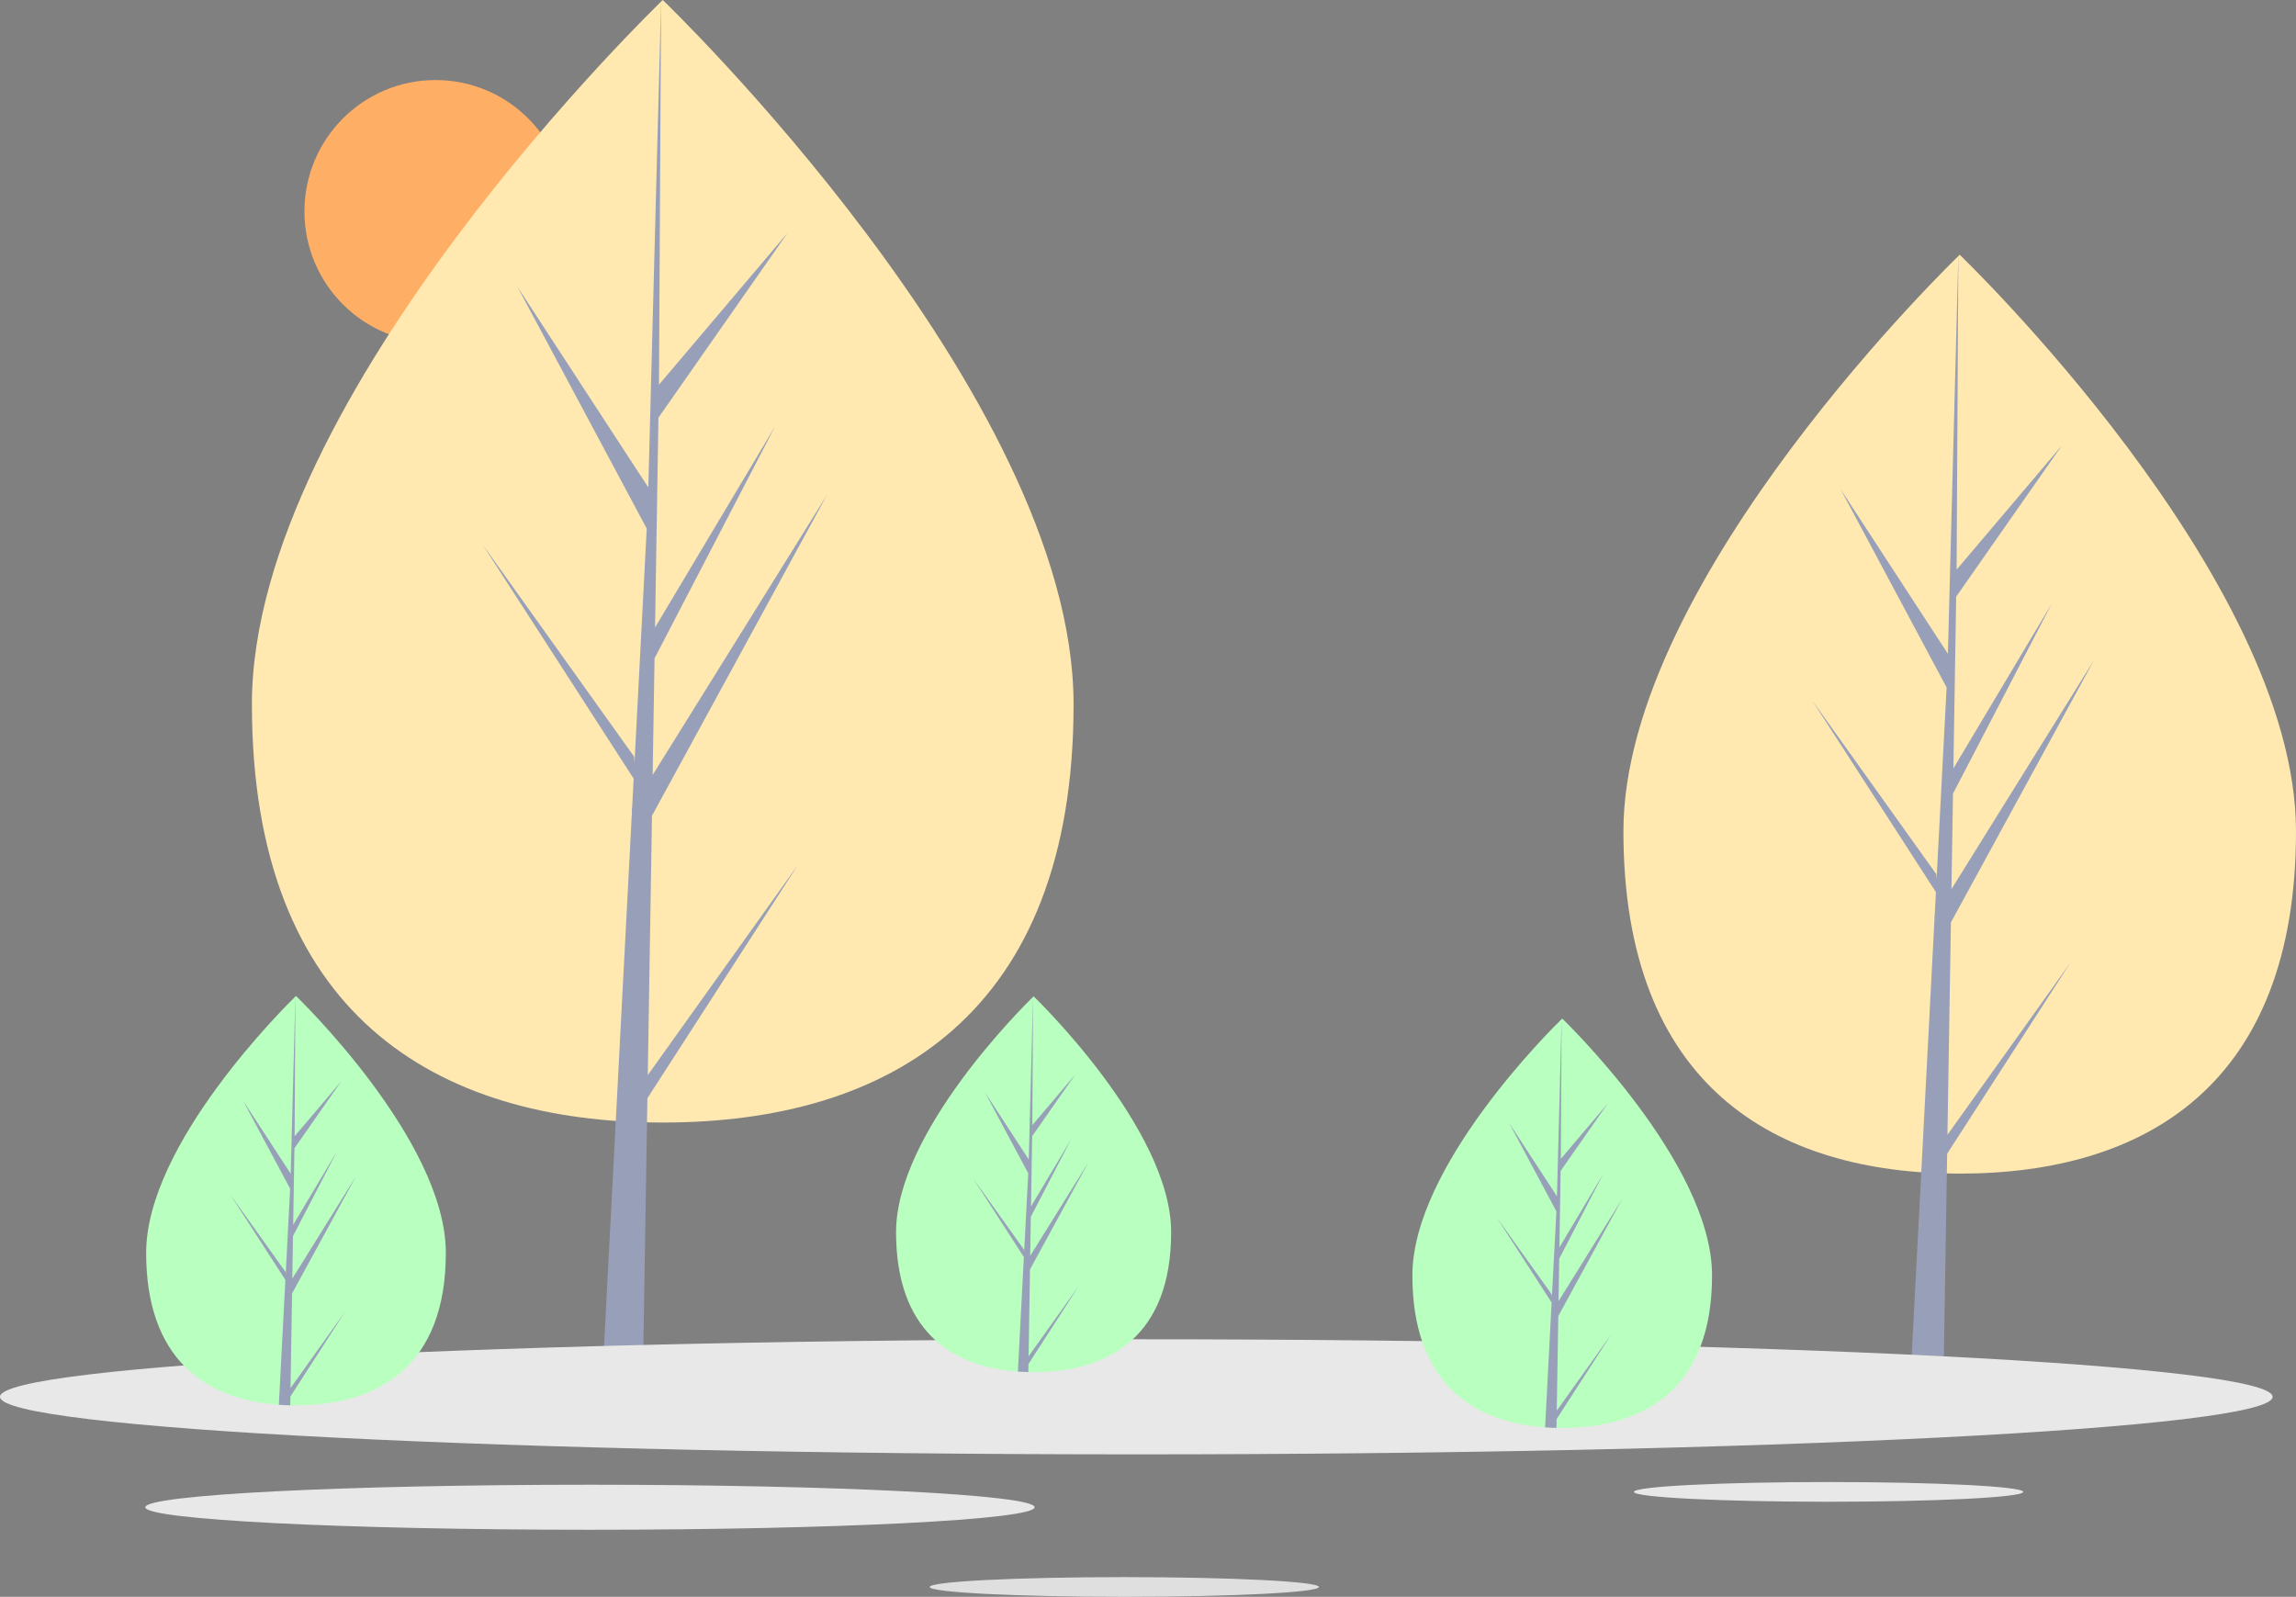 <svg width="335" height="233" viewBox="0 0 335 233" fill="none" xmlns="http://www.w3.org/2000/svg">
<rect x="0" y="0" width="335" height="233" fill="#808080" stroke="none"/>
<g clipPath="url(#clip0_1107_0)">
<path d="M63.554 50.02C74.121 50.02 82.687 41.437 82.687 30.85C82.687 20.264 74.121 11.681 63.554 11.681C52.987 11.681 44.421 20.264 44.421 30.85C44.421 41.437 52.987 50.02 63.554 50.02Z" fill="#FFAF65"/>
<path d="M156.642 102.771C156.642 148.002 129.804 163.795 96.698 163.795C63.592 163.795 36.754 148.002 36.754 102.771C36.754 57.541 96.698 0 96.698 0C96.698 0 156.642 57.541 156.642 102.771Z" fill="#FFE9B1"/>
<path d="M94.514 156.876L95.129 119.022L120.678 72.191L95.225 113.084L95.501 96.063L113.109 62.181L95.574 91.559L96.07 60.946L114.926 33.972L96.148 56.132L96.458 0L94.509 74.309L94.669 71.244L75.499 41.844L94.362 77.128L92.576 111.317L92.523 110.41L70.422 79.471L92.456 113.616L92.232 117.891L92.192 117.956L92.21 118.307L87.679 205.047H93.734L94.46 160.244L116.439 126.183L94.514 156.876Z" fill="#97A0B8"/>
<path d="M335 121.296C335 158.32 313.032 171.247 285.933 171.247C258.834 171.247 236.866 158.32 236.866 121.296C236.866 84.273 285.933 37.173 285.933 37.173C285.933 37.173 335 84.273 335 121.296Z" fill="#FFE9B1"/>
<path d="M284.145 165.584L284.648 134.599L305.561 96.265L284.727 129.738L284.953 115.806L299.366 88.072L285.012 112.119L285.419 87.061L300.853 64.981L285.482 83.121L285.736 37.173L284.141 97.999L284.272 95.49L268.58 71.424L284.02 100.307L282.558 128.292L282.515 127.549L264.424 102.224L282.46 130.173L282.277 133.673L282.244 133.726L282.259 134.013L278.55 205.014H283.506L284.101 168.34L302.092 140.46L284.145 165.584Z" fill="#97A0B8"/>
<path d="M165.795 212.213C257.361 212.213 331.59 208.453 331.59 203.816C331.59 199.178 257.361 195.419 165.795 195.419C74.229 195.419 0 199.178 0 203.816C0 208.453 74.229 212.213 165.795 212.213Z" fill="#E8E8E8"/>
<path d="M266.796 219.127C282.479 219.127 295.192 218.483 295.192 217.689C295.192 216.894 282.479 216.25 266.796 216.25C251.113 216.25 238.399 216.894 238.399 217.689C238.399 218.483 251.113 219.127 266.796 219.127Z" fill="#E8E8E8"/>
<path d="M164.039 233C179.722 233 192.436 232.356 192.436 231.562C192.436 230.768 179.722 230.124 164.039 230.124C148.356 230.124 135.643 230.768 135.643 231.562C135.643 232.356 148.356 233 164.039 233Z" fill="#DFDFDF"/>
<path d="M86.081 223.215C121.911 223.215 150.957 221.744 150.957 219.93C150.957 218.115 121.911 216.644 86.081 216.644C50.25 216.644 21.204 218.115 21.204 219.93C21.204 221.744 50.25 223.215 86.081 223.215Z" fill="#E8E8E8"/>
<path d="M39.566 188.304L32.392 188.219L32.24 201.098L39.415 201.182L39.566 188.304Z" fill="#464D5F"/>
<path d="M44.199 201.089C44.214 199.849 41.549 198.811 38.247 198.772C34.945 198.733 32.257 199.708 32.242 200.948C32.227 202.189 34.892 203.226 38.194 203.265C41.496 203.304 44.184 202.33 44.199 201.089Z" fill="#464D5F"/>
<path d="M65.049 182.808C65.049 199.305 55.261 205.065 43.187 205.065C42.907 205.065 42.628 205.061 42.349 205.055C41.79 205.043 41.236 205.017 40.688 204.979C29.791 204.206 21.325 198.15 21.325 182.808C21.325 166.932 41.575 146.897 43.096 145.415L43.099 145.412C43.158 145.355 43.187 145.327 43.187 145.327C43.187 145.327 65.049 166.312 65.049 182.808Z" fill="#B9FFC0"/>
<path d="M42.39 202.541L50.386 191.347L42.37 203.77L42.349 205.055C41.789 205.043 41.235 205.017 40.688 204.979L41.55 188.475L41.543 188.347L41.558 188.323L41.639 186.764L33.603 174.31L41.664 185.595L41.683 185.926L42.334 173.456L35.455 160.587L42.418 171.267L43.096 145.415L43.099 145.327V145.412L42.986 165.798L49.835 157.717L42.958 167.555L42.776 178.719L49.172 168.004L42.75 180.362L42.649 186.569L51.933 171.656L42.614 188.735L42.39 202.541Z" fill="#97A0B8"/>
<path d="M215.013 188.159L208.154 190.271L211.931 202.582L218.789 200.47L215.013 188.159Z" fill="#464D5F"/>
<path d="M228.728 183.937L221.87 186.049L225.646 198.36L232.505 196.248L228.728 183.937Z" fill="#464D5F"/>
<path d="M218.348 203.112C221.505 202.141 223.769 200.391 223.405 199.205C223.041 198.019 220.187 197.846 217.031 198.818C213.875 199.79 211.611 201.539 211.975 202.725C212.338 203.911 215.192 204.084 218.348 203.112Z" fill="#464D5F"/>
<path d="M231.977 198.603C235.133 197.631 237.397 195.882 237.033 194.696C236.67 193.51 233.816 193.336 230.66 194.308C227.503 195.28 225.239 197.029 225.603 198.215C225.967 199.401 228.82 199.575 231.977 198.603Z" fill="#464D5F"/>
<path d="M170.877 179.788C170.877 194.931 161.893 200.218 150.809 200.218C150.552 200.218 150.296 200.215 150.04 200.209C149.526 200.198 149.017 200.174 148.515 200.14C138.512 199.43 130.74 193.871 130.74 179.788C130.74 165.214 149.329 146.823 150.726 145.462L150.728 145.46C150.782 145.407 150.809 145.381 150.809 145.381C150.809 145.381 170.877 164.645 170.877 179.788Z" fill="#B9FFC0"/>
<path d="M150.077 197.901L157.417 187.626L150.059 199.03L150.039 200.209C149.526 200.198 149.017 200.174 148.515 200.14L149.306 184.99L149.3 184.872L149.313 184.85L149.388 183.419L142.011 171.987L149.411 182.346L149.428 182.65L150.026 171.203L143.711 159.39L150.103 169.194L150.725 145.462L150.728 145.381V145.46L150.624 164.174L156.911 156.755L150.598 165.786L150.432 176.034L156.302 166.199L150.407 177.542L150.314 183.24L158.837 169.55L150.283 185.228L150.077 197.901Z" fill="#97A0B8"/>
<path d="M249.799 186.103C249.799 202.6 240.012 208.36 227.937 208.36C227.658 208.36 227.378 208.356 227.1 208.35C226.54 208.338 225.986 208.311 225.438 208.274C214.541 207.501 206.075 201.445 206.075 186.103C206.075 170.226 226.326 150.192 227.847 148.71L227.849 148.707C227.908 148.65 227.937 148.622 227.937 148.622C227.937 148.622 249.799 169.607 249.799 186.103Z" fill="#B9FFC0"/>
<path d="M227.141 205.836L235.137 194.642L227.121 207.065L227.099 208.35C226.54 208.338 225.986 208.311 225.438 208.274L226.3 191.77L226.294 191.642L226.308 191.618L226.389 190.059L218.354 177.605L226.415 188.89L226.433 189.221L227.085 176.751L220.205 163.882L227.169 174.562L227.847 148.71L227.849 148.622V148.707L227.736 169.093L234.585 161.011L227.708 170.85L227.527 182.014L233.922 171.299L227.5 183.657L227.399 189.864L236.683 174.951L227.365 192.03L227.141 205.836Z" fill="#97A0B8"/>
</g>
<defs>
<clipPath id="clip0_1107_0">
<rect width="335" height="233" fill="white"/>
</clipPath>
</defs>
</svg>
